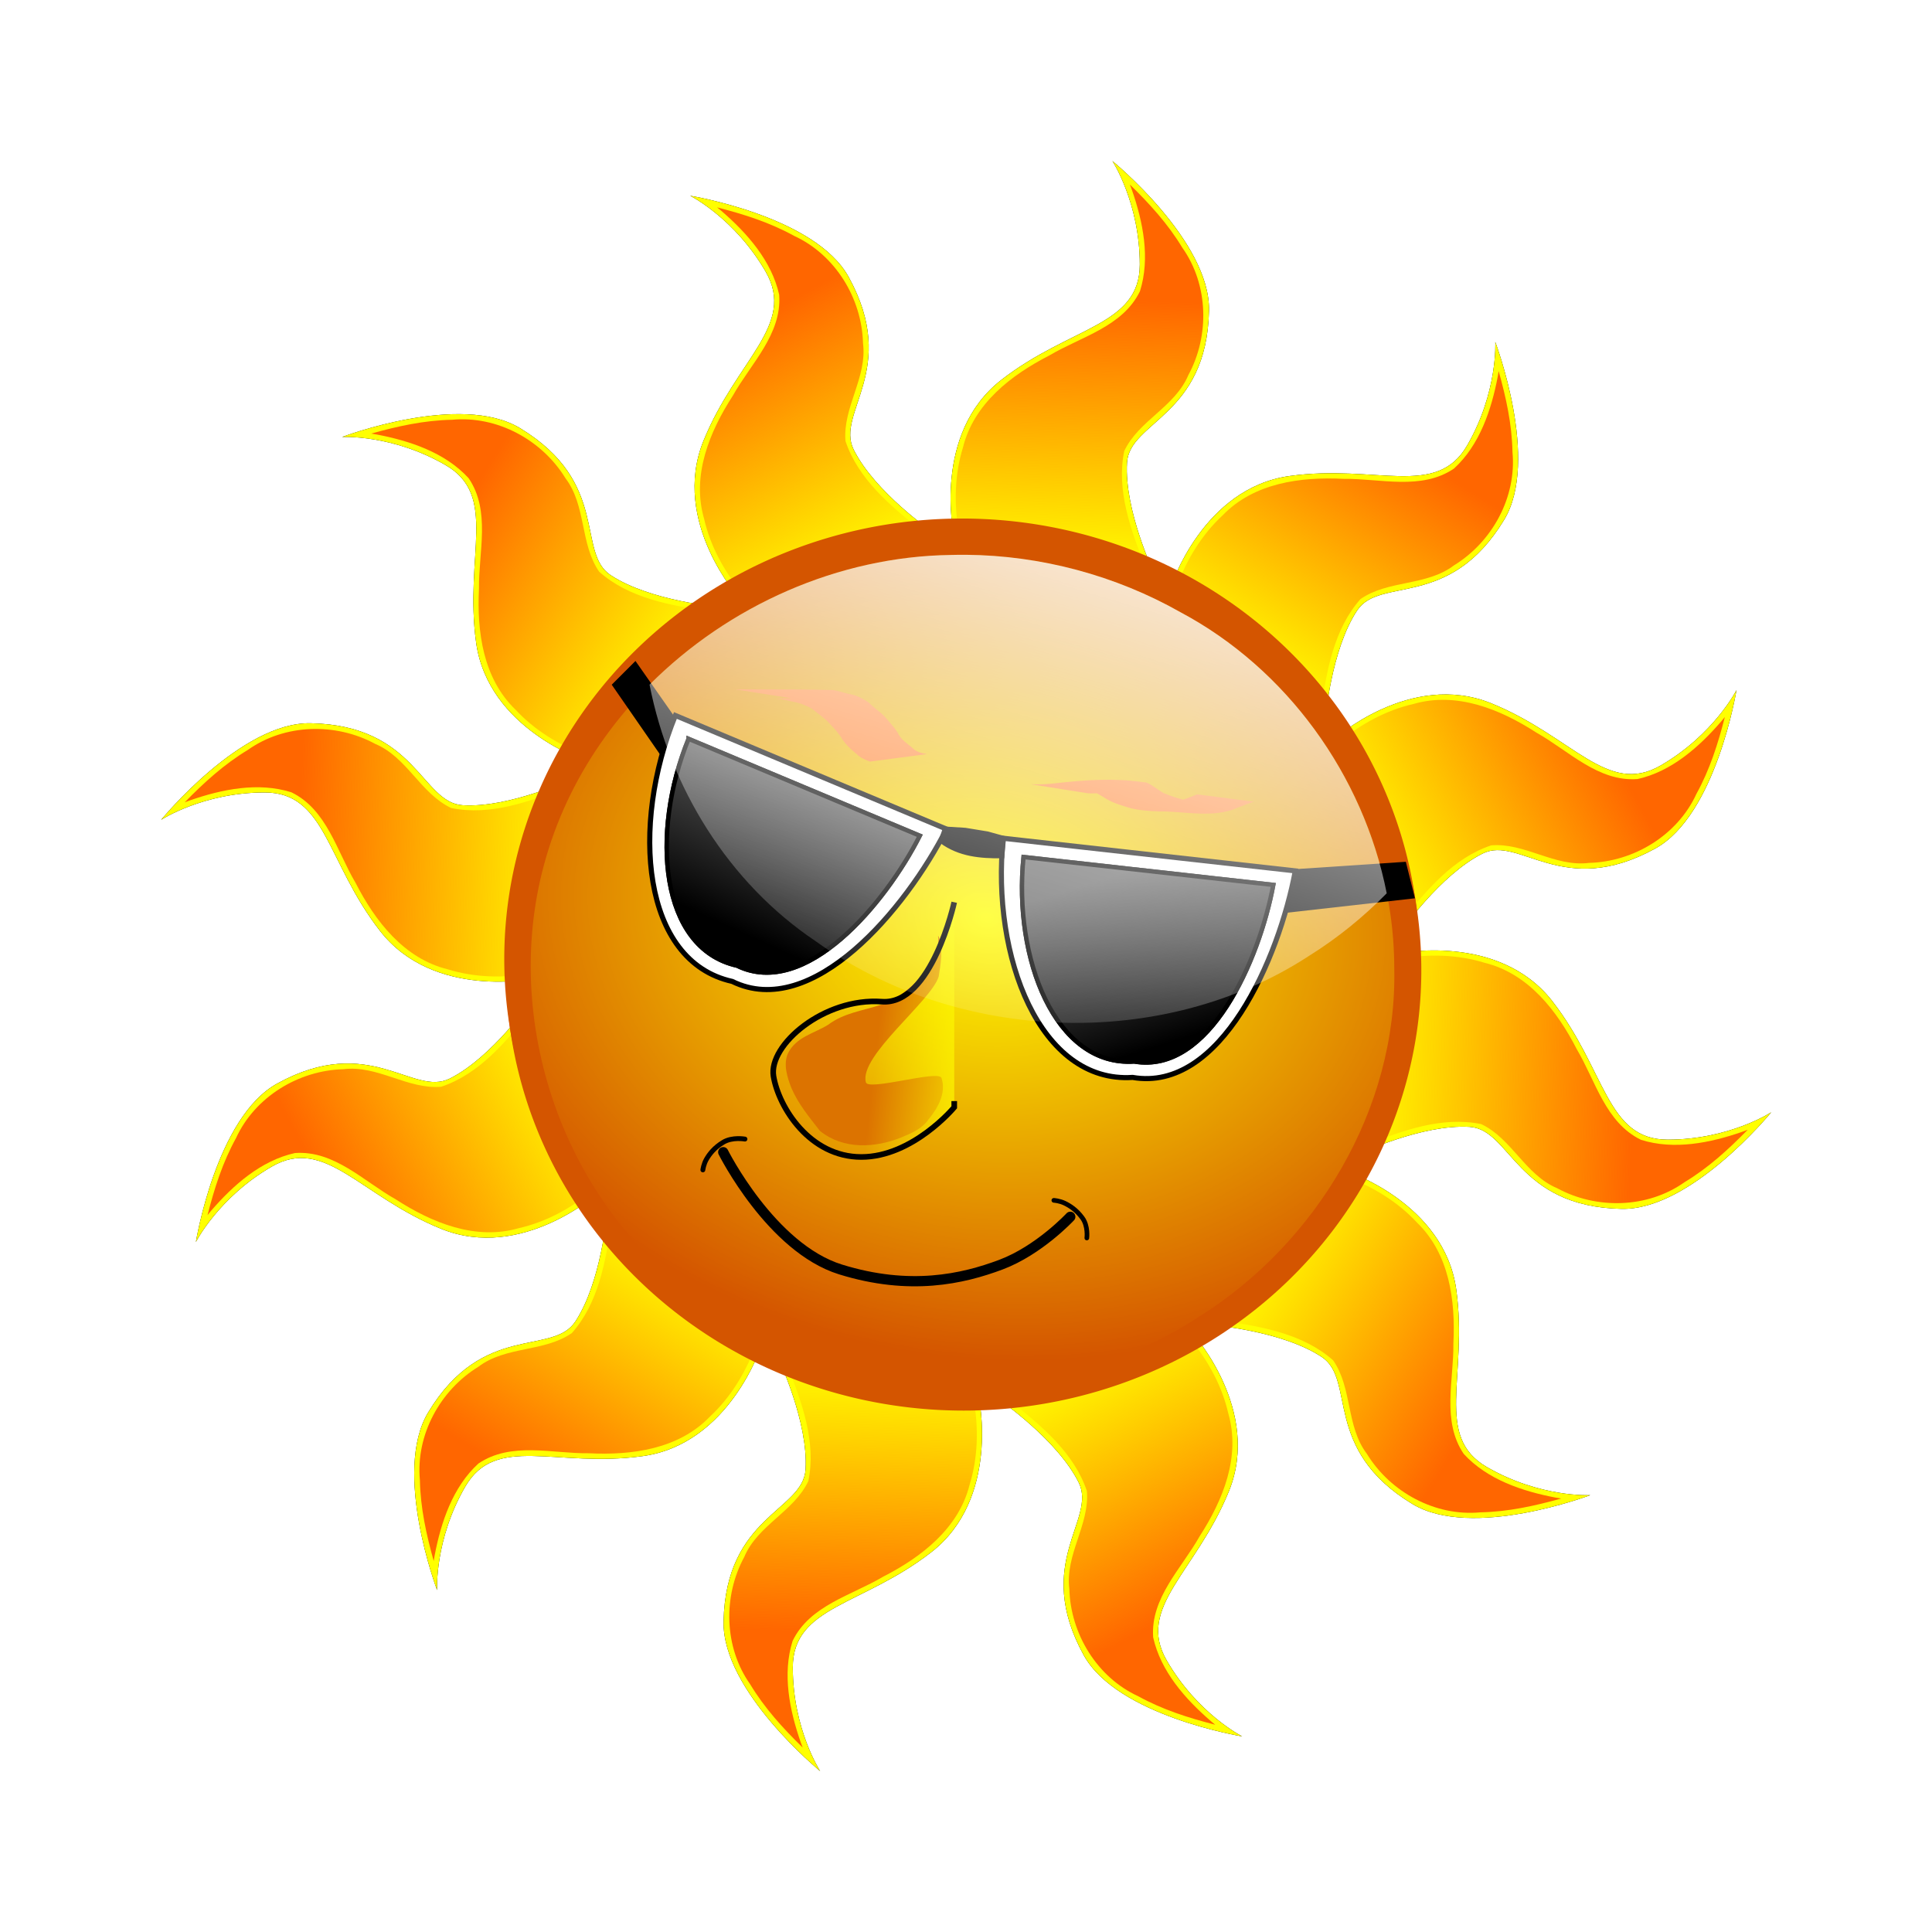 <svg:svg xmlns:dc="http://purl.org/dc/elements/1.1/" xmlns:ns2="http://creativecommons.org/ns#" xmlns:rdf="http://www.w3.org/1999/02/22-rdf-syntax-ns#" xmlns:svg="http://www.w3.org/2000/svg" height="539.732" id="svg9162" version="1.1" viewBox="-41.593 -41.605 539.732 539.732" width="539.732">
  <svg:defs id="defs9164">
    <svg:filter color-interpolation-filters="sRGB" id="filter7434">
      <svg:feGaussianBlur id="feGaussianBlur7436" stdDeviation="0.984" />
    </svg:filter>
    <svg:filter color-interpolation-filters="sRGB" id="filter7619">
      <svg:feGaussianBlur id="feGaussianBlur7621" stdDeviation="2.484" />
    </svg:filter>
    <svg:filter color-interpolation-filters="sRGB" height="1.44" id="filter7785" width="1.529" x="-.264" y="-.22">
      <svg:feGaussianBlur id="feGaussianBlur7787" stdDeviation="3.388" />
    </svg:filter>
    <svg:linearGradient gradientUnits="userSpaceOnUse" id="linearGradient9795" x1="553.93" x2="552.14" y1="20.934" y2="74.505">
      <svg:stop id="stop7406" offset="0" stop-color="#f60" />
      <svg:stop id="stop7408" offset="1" stop-color="#f60" stop-opacity="0" />
    </svg:linearGradient>
    <svg:radialGradient cx="522.91" cy="139.57" gradientTransform="matrix(1.167 .156 -.121 .909 -60.769 -66.636)" gradientUnits="userSpaceOnUse" id="radialGradient9819" r="93.944">
      <svg:stop id="stop7557" offset="0" stop-color="#ff0" />
      <svg:stop id="stop7559" offset="1" stop-color="#ff0" stop-opacity="0" />
    </svg:radialGradient>
    <svg:linearGradient gradientUnits="userSpaceOnUse" id="linearGradient9823" x1="566.07" x2="576.43" y1="130.93" y2="163.79">
      <svg:stop id="stop7668" offset="0" stop-color="#666" />
      <svg:stop id="stop7670" offset="1" stop-color="#666" stop-opacity="0" />
    </svg:linearGradient>
    <svg:linearGradient gradientUnits="userSpaceOnUse" id="linearGradient9825" x1="506.07" x2="491.07" y1="114.86" y2="147.72">
      <svg:stop id="stop7678" offset="0" stop-color="#666" />
      <svg:stop id="stop7680" offset="1" stop-color="#666" stop-opacity="0" />
    </svg:linearGradient>
    <svg:linearGradient gradientUnits="userSpaceOnUse" id="linearGradient9827" x1="537.14" x2="511.43" y1="166.65" y2="163.79">
      <svg:stop id="stop7791" offset="0" stop-color="#ff0" />
      <svg:stop id="stop7793" offset="1" stop-color="#ff0" stop-opacity="0" />
    </svg:linearGradient>
    <svg:linearGradient gradientUnits="userSpaceOnUse" id="linearGradient9829" x1="565.69" x2="527.3" y1="50.796" y2="178.58">
      <svg:stop id="stop7642" offset="0" stop-color="#fff" />
      <svg:stop id="stop7644" offset="1" stop-color="#fff" stop-opacity="0" />
    </svg:linearGradient>
  </svg:defs>
  <svg:g id="layer1" transform="translate(-79.358 -19.921)">
    <svg:g id="g7801" transform="matrix(1.428 0 0 1.428 -447.2 32.098)">
      <svg:g id="g7438">
        <svg:path d="m526.2 66.951s-4.233-19.765 9.309-30.297 27.083-10.532 27.083-22.569-5.357-20.251-5.357-20.251 19.184 15.657 18.898 29.279c-0.433 20.684-15.553 21.647-16.041 29.735-0.562 9.309 5.304 21.626 5.304 21.626z" filter="url(#filter7434)" id="path7424" />
        <svg:path d="m526.2 66.951s-4.233-19.765 9.309-30.297 27.083-10.532 27.083-22.569-5.357-20.251-5.357-20.251 19.184 15.657 18.898 29.279c-0.433 20.684-15.553 21.647-16.041 29.735-0.562 9.309 5.304 21.626 5.304 21.626z" fill="#ff0" id="path7400" />
        <svg:path d="m561.03-0.562c2.192 6.286 3.641 13.389 1.594 19.875-3.369 6.954-11.542 8.89-17.719 12.562-7.486 3.83-14.806 9.47-16.913 18.03-1.618 5.22-1.738 10.819-0.868 16.189 12.167 2.323 24.333 4.646 36.5 6.969-2.808-7.056-5.646-14.823-4.076-22.483 2.825-5.99 9.924-8.617 12.543-14.862 4.188-7.712 3.951-17.691-1.175-24.917-2.809-4.659-6.411-8.599-10.261-12.363 0.125 0.333 0.25 0.667 0.375 1z" fill="url(#linearGradient9795)" id="path7402" />
      </svg:g>
      <svg:g id="g7443" transform="matrix(-1 0 0 -1 1057.3 302.66)">
        <svg:path d="m526.2 66.951s-4.233-19.765 9.309-30.297 27.083-10.532 27.083-22.569-5.357-20.251-5.357-20.251 19.184 15.657 18.898 29.279c-0.433 20.684-15.553 21.647-16.041 29.735-0.562 9.309 5.304 21.626 5.304 21.626z" filter="url(#filter7434)" id="path7445" />
        <svg:path d="m526.2 66.951s-4.233-19.765 9.309-30.297 27.083-10.532 27.083-22.569-5.357-20.251-5.357-20.251 19.184 15.657 18.898 29.279c-0.433 20.684-15.553 21.647-16.041 29.735-0.562 9.309 5.304 21.626 5.304 21.626z" fill="#ff0" id="path7447" />
        <svg:path d="m561.03-0.562c2.192 6.286 3.641 13.389 1.594 19.875-3.369 6.954-11.542 8.89-17.719 12.562-7.486 3.83-14.806 9.47-16.913 18.03-1.618 5.22-1.738 10.819-0.868 16.189 12.167 2.323 24.333 4.646 36.5 6.969-2.808-7.056-5.646-14.823-4.076-22.483 2.825-5.99 9.924-8.617 12.543-14.862 4.188-7.712 3.951-17.691-1.175-24.917-2.809-4.659-6.411-8.599-10.261-12.363 0.125 0.333 0.25 0.667 0.375 1z" fill="url(#linearGradient9795)" id="path7449" />
      </svg:g>
      <svg:g id="g7453" transform="matrix(.866 .5 -.5 .866 146.49 -244.04)">
        <svg:path d="m526.2 66.951s-4.233-19.765 9.309-30.297 27.083-10.532 27.083-22.569-5.357-20.251-5.357-20.251 19.184 15.657 18.898 29.279c-0.433 20.684-15.553 21.647-16.041 29.735-0.562 9.309 5.304 21.626 5.304 21.626z" filter="url(#filter7434)" id="path7455" />
        <svg:path d="m526.2 66.951s-4.233-19.765 9.309-30.297 27.083-10.532 27.083-22.569-5.357-20.251-5.357-20.251 19.184 15.657 18.898 29.279c-0.433 20.684-15.553 21.647-16.041 29.735-0.562 9.309 5.304 21.626 5.304 21.626z" fill="#ff0" id="path7457" />
        <svg:path d="m561.03-0.562c2.192 6.286 3.641 13.389 1.594 19.875-3.369 6.954-11.542 8.89-17.719 12.562-7.486 3.83-14.806 9.47-16.913 18.03-1.618 5.22-1.738 10.819-0.868 16.189 12.167 2.323 24.333 4.646 36.5 6.969-2.808-7.056-5.646-14.823-4.076-22.483 2.825-5.99 9.924-8.617 12.543-14.862 4.188-7.712 3.951-17.691-1.175-24.917-2.809-4.659-6.411-8.599-10.261-12.363 0.125 0.333 0.25 0.667 0.375 1z" fill="url(#linearGradient9795)" id="path7459" />
      </svg:g>
      <svg:g id="g7461" transform="matrix(-.866 -.5 .5 -.866 910.77 546.7)">
        <svg:path d="m526.2 66.951s-4.233-19.765 9.309-30.297 27.083-10.532 27.083-22.569-5.357-20.251-5.357-20.251 19.184 15.657 18.898 29.279c-0.433 20.684-15.553 21.647-16.041 29.735-0.562 9.309 5.304 21.626 5.304 21.626z" filter="url(#filter7434)" id="path7463" />
        <svg:path d="m526.2 66.951s-4.233-19.765 9.309-30.297 27.083-10.532 27.083-22.569-5.357-20.251-5.357-20.251 19.184 15.657 18.898 29.279c-0.433 20.684-15.553 21.647-16.041 29.735-0.562 9.309 5.304 21.626 5.304 21.626z" fill="#ff0" id="path7465" />
        <svg:path d="m561.03-0.562c2.192 6.286 3.641 13.389 1.594 19.875-3.369 6.954-11.542 8.89-17.719 12.562-7.486 3.83-14.806 9.47-16.913 18.03-1.618 5.22-1.738 10.819-0.868 16.189 12.167 2.323 24.333 4.646 36.5 6.969-2.808-7.056-5.646-14.823-4.076-22.483 2.825-5.99 9.924-8.617 12.543-14.862 4.188-7.712 3.951-17.691-1.175-24.917-2.809-4.659-6.411-8.599-10.261-12.363 0.125 0.333 0.25 0.667 0.375 1z" fill="url(#linearGradient9795)" id="path7467" />
      </svg:g>
      <svg:g id="g7473" transform="matrix(.5 .866 -.866 .5 395.37 -382.14)">
        <svg:path d="m526.2 66.951s-4.233-19.765 9.309-30.297 27.083-10.532 27.083-22.569-5.357-20.251-5.357-20.251 19.184 15.657 18.898 29.279c-0.433 20.684-15.553 21.647-16.041 29.735-0.562 9.309 5.304 21.626 5.304 21.626z" filter="url(#filter7434)" id="path7475" />
        <svg:path d="m526.2 66.951s-4.233-19.765 9.309-30.297 27.083-10.532 27.083-22.569-5.357-20.251-5.357-20.251 19.184 15.657 18.898 29.279c-0.433 20.684-15.553 21.647-16.041 29.735-0.562 9.309 5.304 21.626 5.304 21.626z" fill="#ff0" id="path7477" />
        <svg:path d="m561.03-0.562c2.192 6.286 3.641 13.389 1.594 19.875-3.369 6.954-11.542 8.89-17.719 12.562-7.486 3.83-14.806 9.47-16.913 18.03-1.618 5.22-1.738 10.819-0.868 16.189 12.167 2.323 24.333 4.646 36.5 6.969-2.808-7.056-5.646-14.823-4.076-22.483 2.825-5.99 9.924-8.617 12.543-14.862 4.188-7.712 3.951-17.691-1.175-24.917-2.809-4.659-6.411-8.599-10.261-12.363 0.125 0.333 0.25 0.667 0.375 1z" fill="url(#linearGradient9795)" id="path7479" />
      </svg:g>
      <svg:g id="g7481" transform="matrix(-.5 -.866 .866 -.5 661.89 684.8)">
        <svg:path d="m526.2 66.951s-4.233-19.765 9.309-30.297 27.083-10.532 27.083-22.569-5.357-20.251-5.357-20.251 19.184 15.657 18.898 29.279c-0.433 20.684-15.553 21.647-16.041 29.735-0.562 9.309 5.304 21.626 5.304 21.626z" filter="url(#filter7434)" id="path7483" />
        <svg:path d="m526.2 66.951s-4.233-19.765 9.309-30.297 27.083-10.532 27.083-22.569-5.357-20.251-5.357-20.251 19.184 15.657 18.898 29.279c-0.433 20.684-15.553 21.647-16.041 29.735-0.562 9.309 5.304 21.626 5.304 21.626z" fill="#ff0" id="path7485" />
        <svg:path d="m561.03-0.562c2.192 6.286 3.641 13.389 1.594 19.875-3.369 6.954-11.542 8.89-17.719 12.562-7.486 3.83-14.806 9.47-16.913 18.03-1.618 5.22-1.738 10.819-0.868 16.189 12.167 2.323 24.333 4.646 36.5 6.969-2.808-7.056-5.646-14.823-4.076-22.483 2.825-5.99 9.924-8.617 12.543-14.862 4.188-7.712 3.951-17.691-1.175-24.917-2.809-4.659-6.411-8.599-10.261-12.363 0.125 0.333 0.25 0.667 0.375 1z" fill="url(#linearGradient9795)" id="path7487" />
      </svg:g>
      <svg:g id="g7493" transform="matrix(0 1 -1 0 679.96 -377.3)">
        <svg:path d="m526.2 66.951s-4.233-19.765 9.309-30.297 27.083-10.532 27.083-22.569-5.357-20.251-5.357-20.251 19.184 15.657 18.898 29.279c-0.433 20.684-15.553 21.647-16.041 29.735-0.562 9.309 5.304 21.626 5.304 21.626z" filter="url(#filter7434)" id="path7495" />
        <svg:path d="m526.2 66.951s-4.233-19.765 9.309-30.297 27.083-10.532 27.083-22.569-5.357-20.251-5.357-20.251 19.184 15.657 18.898 29.279c-0.433 20.684-15.553 21.647-16.041 29.735-0.562 9.309 5.304 21.626 5.304 21.626z" fill="#ff0" id="path7497" />
        <svg:path d="m561.03-0.562c2.192 6.286 3.641 13.389 1.594 19.875-3.369 6.954-11.542 8.89-17.719 12.562-7.486 3.83-14.806 9.47-16.913 18.03-1.618 5.22-1.738 10.819-0.868 16.189 12.167 2.323 24.333 4.646 36.5 6.969-2.808-7.056-5.646-14.823-4.076-22.483 2.825-5.99 9.924-8.617 12.543-14.862 4.188-7.712 3.951-17.691-1.175-24.917-2.809-4.659-6.411-8.599-10.261-12.363 0.125 0.333 0.25 0.667 0.375 1z" fill="url(#linearGradient9795)" id="path7499" />
      </svg:g>
      <svg:g id="g7501" transform="matrix(0 -1 1 0 377.3 679.96)">
        <svg:path d="m526.2 66.951s-4.233-19.765 9.309-30.297 27.083-10.532 27.083-22.569-5.357-20.251-5.357-20.251 19.184 15.657 18.898 29.279c-0.433 20.684-15.553 21.647-16.041 29.735-0.562 9.309 5.304 21.626 5.304 21.626z" filter="url(#filter7434)" id="path7503" />
        <svg:path d="m526.2 66.951s-4.233-19.765 9.309-30.297 27.083-10.532 27.083-22.569-5.357-20.251-5.357-20.251 19.184 15.657 18.898 29.279c-0.433 20.684-15.553 21.647-16.041 29.735-0.562 9.309 5.304 21.626 5.304 21.626z" fill="#ff0" id="path7505" />
        <svg:path d="m561.03-0.562c2.192 6.286 3.641 13.389 1.594 19.875-3.369 6.954-11.542 8.89-17.719 12.562-7.486 3.83-14.806 9.47-16.913 18.03-1.618 5.22-1.738 10.819-0.868 16.189 12.167 2.323 24.333 4.646 36.5 6.969-2.808-7.056-5.646-14.823-4.076-22.483 2.825-5.99 9.924-8.617 12.543-14.862 4.188-7.712 3.951-17.691-1.175-24.917-2.809-4.659-6.411-8.599-10.261-12.363 0.125 0.333 0.25 0.667 0.375 1z" fill="url(#linearGradient9795)" id="path7507" />
      </svg:g>
      <svg:g id="g7513" transform="matrix(-.5 .866 -.866 -.5 924 -230.81)">
        <svg:path d="m526.2 66.951s-4.233-19.765 9.309-30.297 27.083-10.532 27.083-22.569-5.357-20.251-5.357-20.251 19.184 15.657 18.898 29.279c-0.433 20.684-15.553 21.647-16.041 29.735-0.562 9.309 5.304 21.626 5.304 21.626z" filter="url(#filter7434)" id="path7515" />
        <svg:path d="m526.2 66.951s-4.233-19.765 9.309-30.297 27.083-10.532 27.083-22.569-5.357-20.251-5.357-20.251 19.184 15.657 18.898 29.279c-0.433 20.684-15.553 21.647-16.041 29.735-0.562 9.309 5.304 21.626 5.304 21.626z" fill="#ff0" id="path7517" />
        <svg:path d="m561.03-0.562c2.192 6.286 3.641 13.389 1.594 19.875-3.369 6.954-11.542 8.89-17.719 12.562-7.486 3.83-14.806 9.47-16.913 18.03-1.618 5.22-1.738 10.819-0.868 16.189 12.167 2.323 24.333 4.646 36.5 6.969-2.808-7.056-5.646-14.823-4.076-22.483 2.825-5.99 9.924-8.617 12.543-14.862 4.188-7.712 3.951-17.691-1.175-24.917-2.809-4.659-6.411-8.599-10.261-12.363 0.125 0.333 0.25 0.667 0.375 1z" fill="url(#linearGradient9795)" id="path7519" />
      </svg:g>
      <svg:g id="g7521" transform="matrix(.5 -.866 .866 .5 133.26 533.47)">
        <svg:path d="m526.2 66.951s-4.233-19.765 9.309-30.297 27.083-10.532 27.083-22.569-5.357-20.251-5.357-20.251 19.184 15.657 18.898 29.279c-0.433 20.684-15.553 21.647-16.041 29.735-0.562 9.309 5.304 21.626 5.304 21.626z" filter="url(#filter7434)" id="path7523" />
        <svg:path d="m526.2 66.951s-4.233-19.765 9.309-30.297 27.083-10.532 27.083-22.569-5.357-20.251-5.357-20.251 19.184 15.657 18.898 29.279c-0.433 20.684-15.553 21.647-16.041 29.735-0.562 9.309 5.304 21.626 5.304 21.626z" fill="#ff0" id="path7525" />
        <svg:path d="m561.03-0.562c2.192 6.286 3.641 13.389 1.594 19.875-3.369 6.954-11.542 8.89-17.719 12.562-7.486 3.83-14.806 9.47-16.913 18.03-1.618 5.22-1.738 10.819-0.868 16.189 12.167 2.323 24.333 4.646 36.5 6.969-2.808-7.056-5.646-14.823-4.076-22.483 2.825-5.99 9.924-8.617 12.543-14.862 4.188-7.712 3.951-17.691-1.175-24.917-2.809-4.659-6.411-8.599-10.261-12.363 0.125 0.333 0.25 0.667 0.375 1z" fill="url(#linearGradient9795)" id="path7527" />
      </svg:g>
      <svg:g id="g7533" transform="matrix(-.866 .5 -.5 -.866 1062.1 18.074)">
        <svg:path d="m526.2 66.951s-4.233-19.765 9.309-30.297 27.083-10.532 27.083-22.569-5.357-20.251-5.357-20.251 19.184 15.657 18.898 29.279c-0.433 20.684-15.553 21.647-16.041 29.735-0.562 9.309 5.304 21.626 5.304 21.626z" filter="url(#filter7434)" id="path7535" />
        <svg:path d="m526.2 66.951s-4.233-19.765 9.309-30.297 27.083-10.532 27.083-22.569-5.357-20.251-5.357-20.251 19.184 15.657 18.898 29.279c-0.433 20.684-15.553 21.647-16.041 29.735-0.562 9.309 5.304 21.626 5.304 21.626z" fill="#ff0" id="path7537" />
        <svg:path d="m561.03-0.562c2.192 6.286 3.641 13.389 1.594 19.875-3.369 6.954-11.542 8.89-17.719 12.562-7.486 3.83-14.806 9.47-16.913 18.03-1.618 5.22-1.738 10.819-0.868 16.189 12.167 2.323 24.333 4.646 36.5 6.969-2.808-7.056-5.646-14.823-4.076-22.483 2.825-5.99 9.924-8.617 12.543-14.862 4.188-7.712 3.951-17.691-1.175-24.917-2.809-4.659-6.411-8.599-10.261-12.363 0.125 0.333 0.25 0.667 0.375 1z" fill="url(#linearGradient9795)" id="path7539" />
      </svg:g>
      <svg:g id="g7541" transform="matrix(.866 -.5 .5 .866 -4.843 284.59)">
        <svg:path d="m526.2 66.951s-4.233-19.765 9.309-30.297 27.083-10.532 27.083-22.569-5.357-20.251-5.357-20.251 19.184 15.657 18.898 29.279c-0.433 20.684-15.553 21.647-16.041 29.735-0.562 9.309 5.304 21.626 5.304 21.626z" filter="url(#filter7434)" id="path7543" />
        <svg:path d="m526.2 66.951s-4.233-19.765 9.309-30.297 27.083-10.532 27.083-22.569-5.357-20.251-5.357-20.251 19.184 15.657 18.898 29.279c-0.433 20.684-15.553 21.647-16.041 29.735-0.562 9.309 5.304 21.626 5.304 21.626z" fill="#ff0" id="path7545" />
        <svg:path d="m561.03-0.562c2.192 6.286 3.641 13.389 1.594 19.875-3.369 6.954-11.542 8.89-17.719 12.562-7.486 3.83-14.806 9.47-16.913 18.03-1.618 5.22-1.738 10.819-0.868 16.189 12.167 2.323 24.333 4.646 36.5 6.969-2.808-7.056-5.646-14.823-4.076-22.483 2.825-5.99 9.924-8.617 12.543-14.862 4.188-7.712 3.951-17.691-1.175-24.917-2.809-4.659-6.411-8.599-10.261-12.363 0.125 0.333 0.25 0.667 0.375 1z" fill="url(#linearGradient9795)" id="path7547" />
      </svg:g>
      <svg:path d="m616.19 152.82a93.944 90.409 0 1 1 -187.89 0 93.944 90.409 0 1 1 187.89 0z" fill="#d45500" id="path7398" transform="matrix(.953 0 0 .953 30.44 6.499)" />
      <svg:path d="m525.66 70.906c-35.386 0.467-69.253 24.93-79.188 59.062-9.354 31.743 3.445 68.724 31.008 87.214 27.651 19.941 67.915 21.625 96.648 2.786 22.961-14.38 38.86-40.662 38.25-68.25-0.03-28.68-16.72-56.248-41.86-69.627-13.52-7.655-29.22-11.609-44.86-11.197z" fill="url(#radialGradient9819)" filter="url(#filter7619)" id="path7553" />
      <svg:path d="m616.19 152.82a93.944 90.409 0 1 1 -187.89 0 93.944 90.409 0 1 1 187.89 0z" fill="#d45500" id="path7623" transform="matrix(.953 0 0 .953 30.092 4.303)" />
      <svg:path d="m525.66 70.906c-35.386 0.467-69.253 24.93-79.188 59.062-9.354 31.743 3.445 68.724 31.008 87.214 27.651 19.941 67.915 21.625 96.648 2.786 22.961-14.38 38.86-40.662 38.25-68.25-0.03-28.68-16.72-56.248-41.86-69.627-13.52-7.655-29.22-11.609-44.86-11.197z" fill="url(#radialGradient9819)" filter="url(#filter7619)" id="path7625" />
      <svg:path d="m471.74 102.31 53.033 22.223c-7.897 15.559-26.227 37.518-41.921 29.8-17.683-3.929-19.93-30.413-11.112-52.023z" fill="#fff" id="path7648" stroke="#000" stroke-width="1px" />
      <svg:path d="m535.87 126.33 57.146 6.381c-3.193 17.154-14.594 43.388-31.827 40.404-18.074 1.213-27.692-23.566-25.319-46.784z" fill="#fff" id="path7650" stroke="#000" stroke-width="1px" />
      <svg:path d="m524.52 124.54 3.909 0.241 4.346 0.712 3.138 0.874-0.312 3.388c-4.12 0.018-8.188-0.261-11.839-2.941z" id="path7654" stroke="#000" stroke-width="1px" />
      <svg:path d="m474.32 106.88 45.231 18.954c-6.735 13.27-22.369 31.998-35.754 25.415-15.082-3.35-16.998-25.939-9.477-44.369z" id="path7656" stroke="#000" stroke-width=".853px" />
      <svg:path d="m539.85 130 48.858 5.455c-2.73 14.666-12.477 37.095-27.211 34.544-15.452 1.037-23.675-20.148-21.647-39.999z" id="path7658" stroke="#000" stroke-width=".855px" />
      <svg:path d="m593.21 132.36 21.429-1.429 1.786 7.143-25.357 2.857z" id="path7660" />
      <svg:path d="m471.43 102.36-7.5-10.714-4.643 4.643 9.643 13.929z" id="path7662" />
      <svg:path d="m539.85 130 48.858 5.455c-2.73 14.666-12.477 37.095-27.211 34.544-15.452 1.037-23.675-20.148-21.647-39.999z" fill="url(#linearGradient9823)" id="path7664" stroke="#000" stroke-width=".855px" />
      <svg:path d="m474.32 106.88 45.231 18.954c-6.735 13.27-22.369 31.998-35.754 25.415-15.082-3.35-16.998-25.939-9.477-44.369z" fill="url(#linearGradient9825)" id="path7674" stroke="#000" stroke-width=".853px" />
      <svg:path d="m481.1 187.74s9.365 18.73 22.944 22.944c13.579 4.214 23.88 1.873 31.372-0.936 7.492-2.809 13.579-9.365 13.579-9.365v0" fill="none" id="path7684" stroke="#000" stroke-linecap="round" stroke-width="2" />
      <svg:path d="m485.35 185.18s-2.47-0.457-4.25 0.621-2.694 2.315-3.272 3.3c-0.578 0.984-0.712 2.108-0.712 2.108v0" fill="none" id="path7686" stroke="#000" stroke-linecap="round" stroke-width=".95" />
      <svg:path d="m552.23 204.53s0.304-2.315-0.868-3.917-2.45-2.393-3.458-2.884c-1.007-0.491-2.126-0.563-2.126-0.563v0" fill="none" id="path7688" stroke="#000" stroke-linecap="round" stroke-width=".911" />
      <svg:path d="m524.14 148.77c0.46 3.385-1.885 6.314-4.39 8.279-2.079 1.642-4.256 3.283-6.875 3.933-3.465 1.02-7.215 1.429-10.266 3.52-2.689 1.508-6.259 2.128-7.85 5.052-0.941 1.972-0.114 4.234 0.69 6.112 1.365 2.86 3.549 5.2 5.597 7.578 4.586 3.323 10.786 2.999 15.884 1.141 1.937-0.734 4-1.46 5.315-3.154 1.774-1.944 3.582-4.663 2.55-7.386-0.726-1.397-14.464 2.406-14.78 0.787-1.38-4.612 12.746-14.286 14.248-18.65 0.4-2.27 0.882-4.738 0.034-6.959l-0.158-0.253z" fill="#dc7300" filter="url(#filter7785)" id="path7702" transform="matrix(1 0 0 1.108 -1.01 -19.437)" />
      <svg:path d="m526.29 138.85s-4.419 20.173-14.142 19.447c-11.343-0.847-22.223 8.508-21.213 14.585 1.01 6.077 7.071 15.8 17.173 15.8s18.183-9.723 18.183-9.723v-1.215" fill="url(#linearGradient9827)" id="path7690" stroke="#000" stroke-width="1.097px" />
      <svg:path d="m483.41 97.192c1.648 0.013 3.295 0.01 4.943 0.009 4.687 0.01 9.376-0.005 14.062 0.133 0.807 0.024 2.337 0.554 3.184 0.751 1.496 0.215 2.816 0.891 4.037 1.747 0.902 0.952 2.002 1.642 2.935 2.559 0.923 1.078 1.895 2.079 2.657 3.289 0.654 1.443 1.988 2.153 3.096 3.17 0.733 0.654 1.681 0.833 2.614 1.018l-11.119 1.458c-0.99-0.345-1.923-0.76-2.677-1.517-1.226-1.004-2.343-2.053-3.12-3.463-0.792-1.088-1.723-2.055-2.652-3.027-0.949-0.816-1.944-1.588-2.931-2.354-1.221-0.68-2.497-1.163-3.887-1.389-0.548-0.128-1.455-0.348-2.002-0.44-0.368-0.062-1.483-0.138-1.11-0.146 17.521-0.376 11.765 0.007 7.972-0.038-1.611-0.001-3.221-0.005-4.832 0.009l-11.17-1.769z" fill="#ff7f2a" id="path7797" />
      <svg:path d="m541.27 115.76c1.768 0.076 3.52-0.024 5.274-0.242 5.494-0.615 11.14-0.979 16.617-0.173 0.266 0.039 0.544 0.028 0.797 0.116 0.842 0.294 2.344 1.488 3.223 1.996 1.532 0.647 3.15 1.183 4.782 1.529 1.782 0.284 3.588 0.336 5.389 0.362 3.899-0.005 9.534 0.205-8.65-0.023-0.39-0.005 0.98-0.095 2.003-0.431 1.075-0.297 2.079-0.783 3.128-1.153l11.156 1.444c-1.103 0.252-2.07 0.765-3.139 1.102-0.445 0.156-0.863 0.384-1.313 0.526-4.521 1.428-9.522 0.228-14.249 0.258-1.817-0.07-3.645-0.176-5.418-0.609-1.652-0.485-3.336-0.959-4.827-1.842-1.262-0.75-2.416-1.637-3.955-1.649-4.15-0.329-1.572-0.101 9.3-0.114 0.331-0-0.661 0.022-0.991 0.038-0.938 0.045-1.876 0.114-2.809 0.231-1.715 0.22-3.411 0.514-5.148 0.404l-11.17-1.769z" fill="#ff7f2a" id="path7799" />
      <svg:path d="m528.59 70.875c-0.978-0.008-1.96 0.005-2.938 0.031-22.057 0.291-43.52 9.907-58.969 25.375 3.952 20.078 15.371 38.697 32.5 50.188 27.651 19.941 67.923 21.621 96.656 2.781 5.466-3.423 10.525-7.527 15.062-12.156-4.563-23.105-19.562-43.921-40.375-55-12.67-7.177-27.27-11.096-41.94-11.219z" fill="url(#linearGradient9829)" id="path7627" />
    </svg:g>
  </svg:g>
</svg:svg>